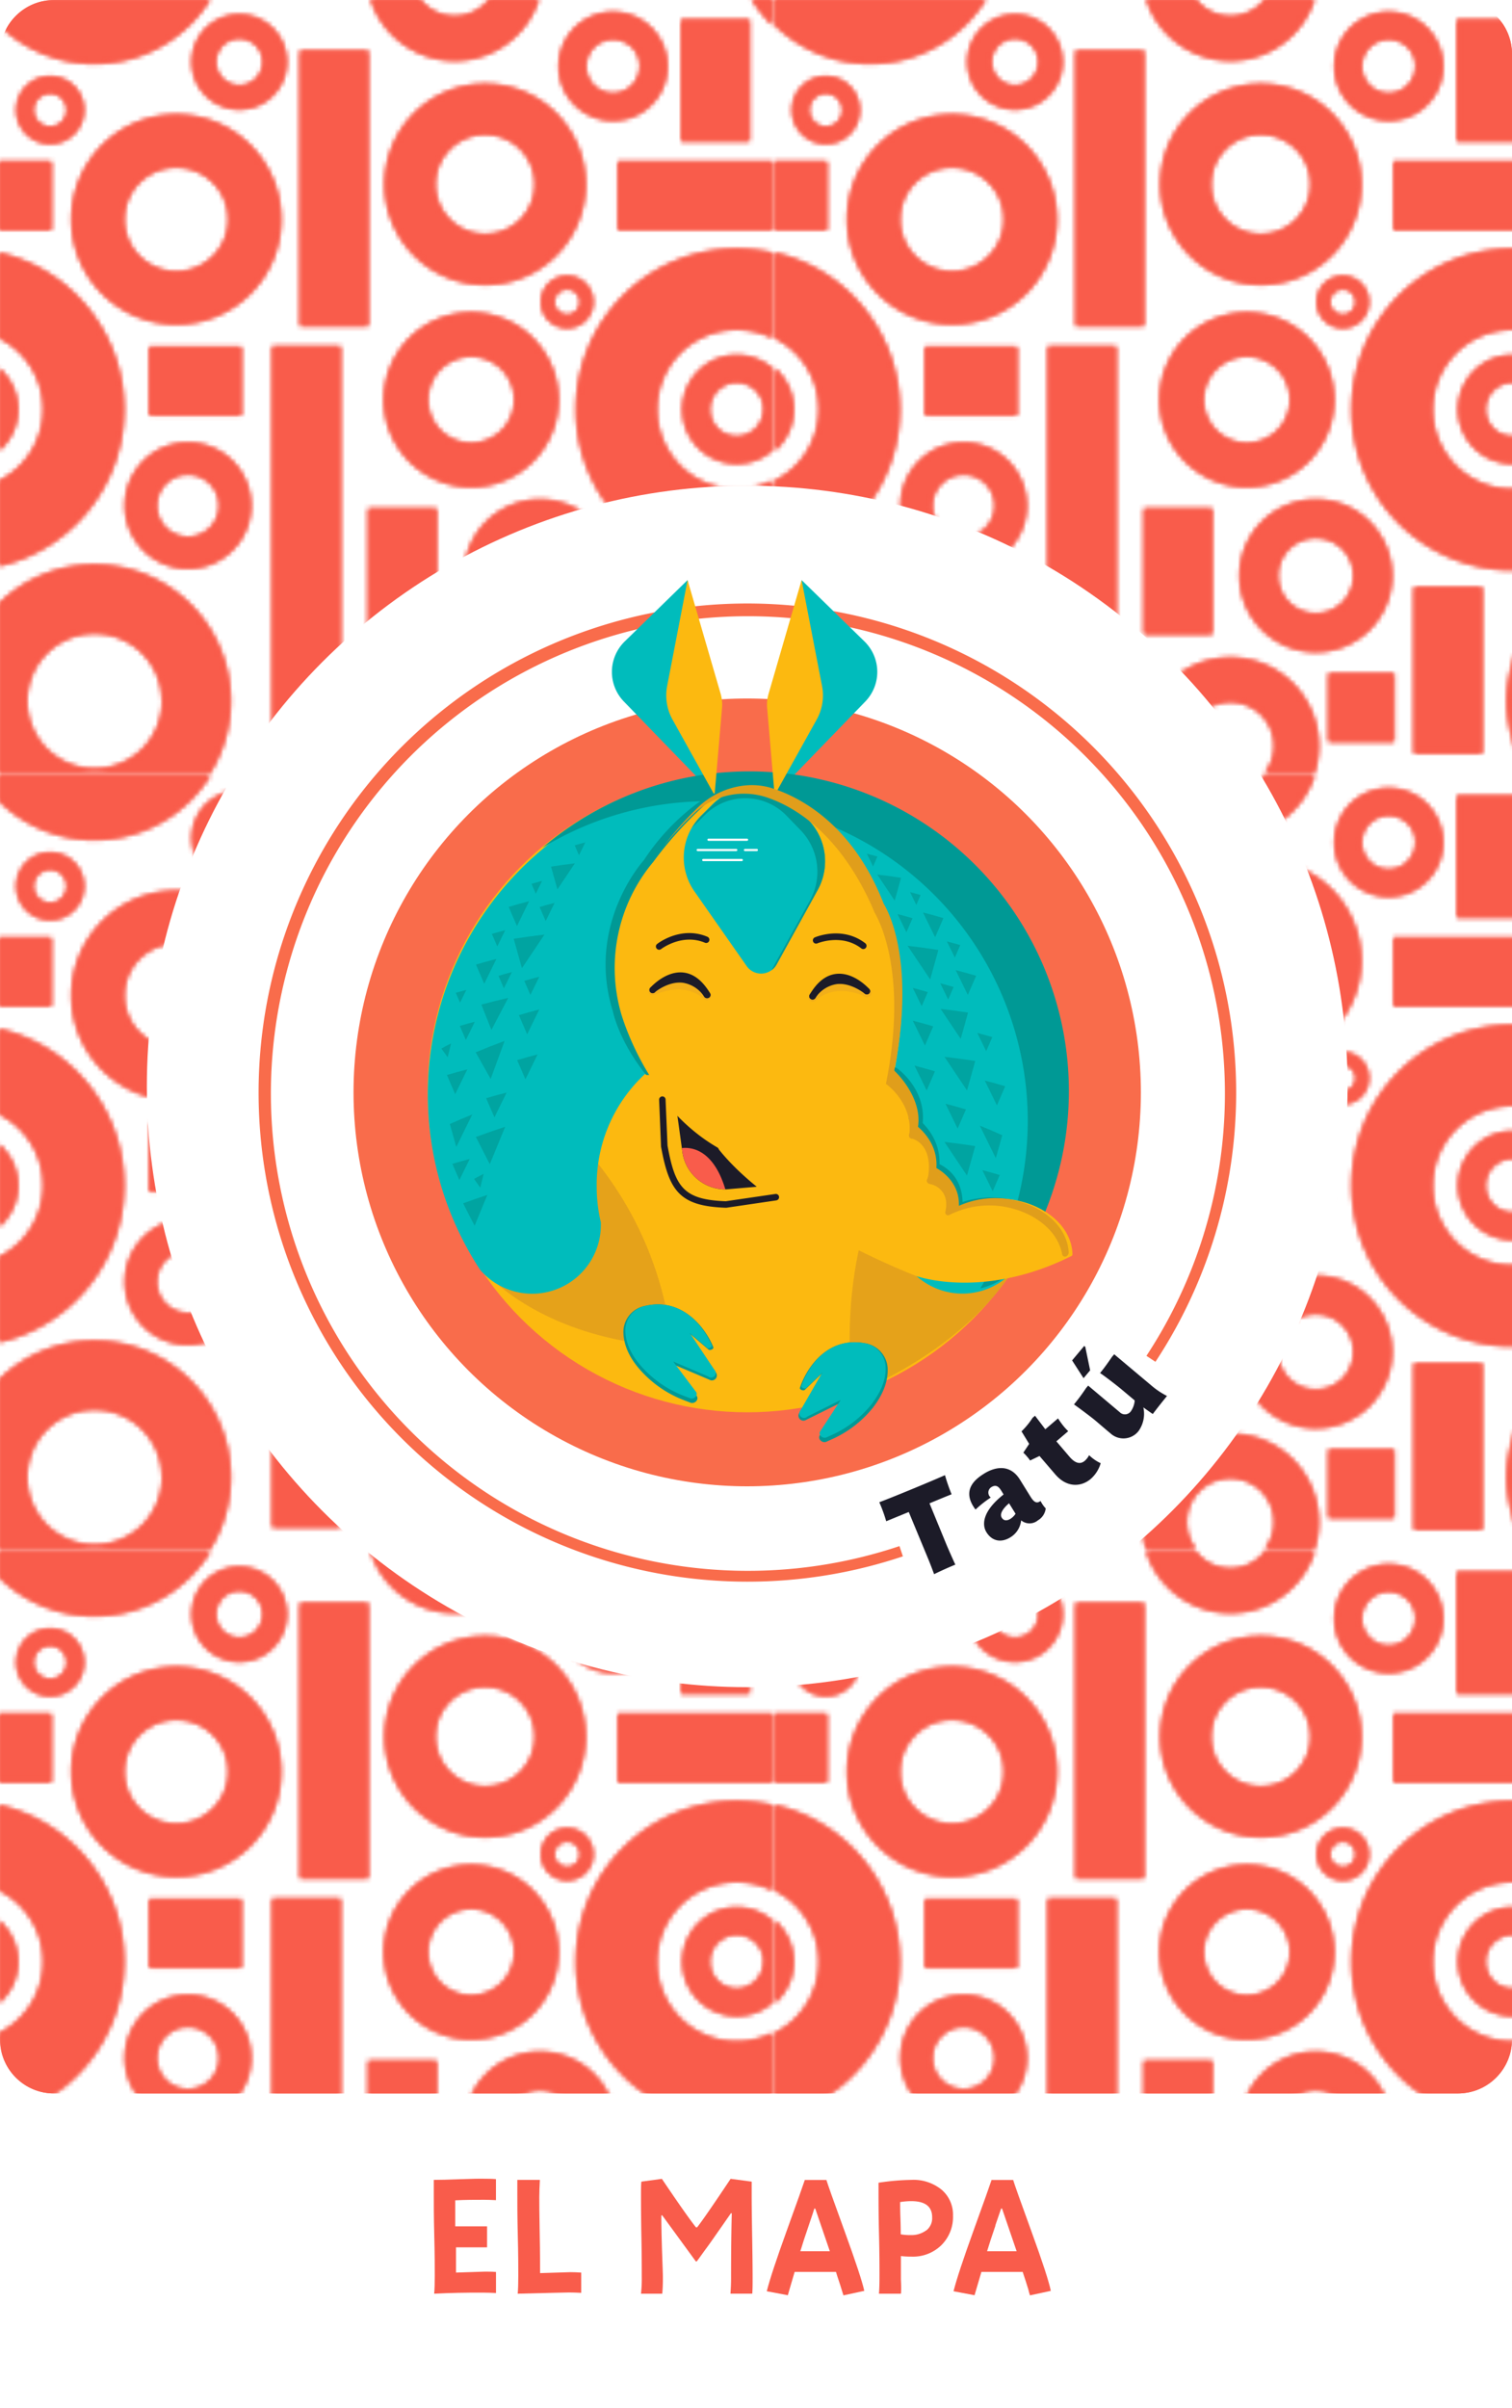 <svg xmlns="http://www.w3.org/2000/svg" xmlns:xlink="http://www.w3.org/1999/xlink" viewBox="0 0 335.26 533.58"><defs><style>.cls-1{fill:url(#Motivo_nuevo_2);}.cls-2{fill:none;}.cls-3{clip-path:url(#clip-path);}.cls-4{fill:#f95c4b;}.cls-5{fill:#fff;}.cls-6{fill:url(#Motivo_nuevo_2-3);}.cls-7{clip-path:url(#clip-path-2);}.cls-8{fill:#f96c4b;}.cls-9{fill:#1c1b28;}.cls-10{fill:#fcb910;}.cls-11{fill:#e5a21a;}.cls-12{fill:#00bcbc;}.cls-13{fill:#009995;}.cls-14{fill:#e09e1b;}.cls-15{fill:#f2af19;}.cls-16{opacity:0.71;}</style><pattern id="Motivo_nuevo_2" data-name="Motivo nuevo 2" width="171.44" height="171.44" patternUnits="userSpaceOnUse" viewBox="0 0 171.44 171.44"><rect class="cls-2" width="171.44" height="171.44"/><g class="cls-3"><rect class="cls-4" x="60.37" y="76.75" width="15.15" height="89.7"/><rect class="cls-4" x="81.64" y="112.68" width="15.15" height="27.86"/><rect class="cls-4" x="66.51" y="11.24" width="15.15" height="60.98"/><rect class="cls-4" x="141.52" y="130.12" width="15.15" height="36.82"/><polygon class="cls-4" points="-34.45 50.94 -34.45 35.78 11.39 35.78 11.39 50.94 -34.45 50.94"/><polygon class="cls-4" points="136.99 50.94 136.99 35.78 182.83 35.78 182.83 50.94 136.99 50.94"/><polygon class="cls-4" points="122.57 164.37 122.57 149.22 137.12 149.22 137.12 164.37 122.57 164.37"/><polygon class="cls-4" points="33.11 92.03 33.11 76.87 53.53 76.87 53.53 92.03 33.11 92.03"/><path class="cls-4" d="M51.11,155.35a30.19,30.19,0,1,1-30.18-30.19A30.18,30.18,0,0,1,51.11,155.35Zm-15.15,0a15,15,0,1,0-15,15A15,15,0,0,0,36,155.35Z"/><path class="cls-4" d="M62.29,48.62a23.2,23.2,0,1,1-23.2-23.2A23.2,23.2,0,0,1,62.29,48.62Zm-11.64,0A11.56,11.56,0,1,0,39.09,60.18,11.56,11.56,0,0,0,50.65,48.62Z"/><path class="cls-4" d="M123.77,88.59a19.3,19.3,0,1,1-19.3-19.3A19.3,19.3,0,0,1,123.77,88.59Zm-9.69,0a9.61,9.61,0,1,0-9.61,9.6A9.61,9.61,0,0,0,114.08,88.59Z"/><path class="cls-4" d="M120.38,165.29a19.56,19.56,0,1,1-19.56-19.55A19.55,19.55,0,0,1,120.38,165.29Zm-9.82,0a9.74,9.74,0,1,0-9.74,9.74A9.74,9.74,0,0,0,110.56,165.29Z"/><path class="cls-4" d="M51.11-16.09A30.19,30.19,0,0,1,20.93,14.1,30.19,30.19,0,0,1-9.26-16.09,30.19,30.19,0,0,1,20.93-46.27,30.18,30.18,0,0,1,51.11-16.09ZM36-16.09a15,15,0,0,0-15-15,15,15,0,0,0-15,15,15,15,0,0,0,15,15A15,15,0,0,0,36-16.09Z"/><path class="cls-4" d="M222.55,155.35a30.19,30.19,0,1,1-30.19-30.19A30.18,30.18,0,0,1,222.55,155.35Zm-15.15,0a15,15,0,1,0-15,15A15,15,0,0,0,207.4,155.35Z"/><path class="cls-4" d="M222.55-16.09A30.19,30.19,0,0,1,192.36,14.1a30.19,30.19,0,0,1-30.18-30.19,30.18,30.18,0,0,1,30.18-30.18A30.18,30.18,0,0,1,222.55-16.09Zm-15.15,0a15,15,0,0,0-15-15,15,15,0,0,0-15,15,15,15,0,0,0,15,15A15,15,0,0,0,207.4-16.09Z"/><path class="cls-4" d="M120.38-6.14a19.56,19.56,0,0,1-19.56,19.55A19.56,19.56,0,0,1,81.27-6.14,19.56,19.56,0,0,1,100.82-25.7,19.56,19.56,0,0,1,120.38-6.14Zm-9.82,0a9.74,9.74,0,0,0-9.74-9.74,9.74,9.74,0,0,0-9.73,9.74,9.73,9.73,0,0,0,9.73,9.73A9.74,9.74,0,0,0,110.56-6.14Z"/><rect class="cls-4" x="151.05" y="4.34" width="15.15" height="26.95"/><path class="cls-4" d="M131.5,66.9a5.75,5.75,0,1,1-5.74-5.74A5.74,5.74,0,0,1,131.5,66.9Zm-2.88,0a2.86,2.86,0,1,0-2.86,2.86A2.86,2.86,0,0,0,128.62,66.9Z"/><path class="cls-4" d="M18.58,24.37a7.46,7.46,0,1,1-7.46-7.45A7.46,7.46,0,0,1,18.58,24.37Zm-3.75,0a3.71,3.71,0,1,0-3.71,3.72A3.71,3.71,0,0,0,14.83,24.37Z"/><path class="cls-4" d="M175.37,90.72a12,12,0,1,1-12-12A12,12,0,0,1,175.37,90.72Zm-6,0a6,6,0,1,0-6,6A6,6,0,0,0,169.33,90.72Z"/><path class="cls-4" d="M63.55,13.71A10.49,10.49,0,1,1,53.07,3.23,10.49,10.49,0,0,1,63.55,13.71Zm-5.26,0a5.22,5.22,0,1,0-5.22,5.23A5.22,5.22,0,0,0,58.29,13.71Z"/><path class="cls-4" d="M147.93,14.69a12,12,0,1,1-12-12A12,12,0,0,1,147.93,14.69Zm-6,0a6,6,0,1,0-6,6A6,6,0,0,0,141.9,14.69Z"/><path class="cls-4" d="M129.79,40.85a22.22,22.22,0,1,1-22.22-22.22A22.21,22.21,0,0,1,129.79,40.85Zm-11.15,0a11.07,11.07,0,1,0-11.07,11.06A11.07,11.07,0,0,0,118.64,40.85Z"/><path class="cls-4" d="M198.9,90.72a35.57,35.57,0,1,1-35.56-35.56A35.57,35.57,0,0,1,198.9,90.72Zm-17.85,0a17.71,17.71,0,1,0-17.71,17.71A17.71,17.71,0,0,0,181.05,90.72Z"/><path class="cls-4" d="M3.94,90.72a12,12,0,0,1-12,12,12,12,0,0,1-12-12,12,12,0,0,1,12-12A12,12,0,0,1,3.94,90.72Zm-6,0a6,6,0,0,0-6-6,6,6,0,0,0-6,6,6,6,0,0,0,6,6A6,6,0,0,0-2.11,90.72Z"/><path class="cls-4" d="M27.46,90.72A35.57,35.57,0,0,1-8.1,126.29,35.57,35.57,0,0,1-43.66,90.72,35.56,35.56,0,0,1-8.1,55.16,35.56,35.56,0,0,1,27.46,90.72Zm-17.85,0A17.71,17.71,0,0,0-8.1,73,17.71,17.71,0,0,0-25.81,90.72,17.71,17.71,0,0,0-8.1,108.43,17.71,17.71,0,0,0,9.61,90.72Z"/><path class="cls-4" d="M55.61,112A13.93,13.93,0,1,1,41.68,98.11,13.93,13.93,0,0,1,55.61,112Zm-7,0A6.94,6.94,0,1,0,41.68,119,6.94,6.94,0,0,0,48.61,112Z"/><path class="cls-4" d="M136.62,127.58a16.86,16.86,0,1,1-16.86-16.86A16.86,16.86,0,0,1,136.62,127.58Zm-8.46,0a8.4,8.4,0,1,0-8.4,8.39A8.4,8.4,0,0,0,128.16,127.58Z"/></g></pattern><clipPath id="clip-path"><rect class="cls-2" width="171.44" height="171.44"/></clipPath><pattern id="Motivo_nuevo_2-3" data-name="Motivo nuevo 2" width="171.44" height="171.44" patternUnits="userSpaceOnUse" viewBox="0 0 171.44 171.44"><rect class="cls-2" width="171.44" height="171.44"/><g class="cls-3"><rect class="cls-4" x="60.37" y="76.75" width="15.15" height="89.7"/><rect class="cls-4" x="81.64" y="112.68" width="15.15" height="27.86"/><rect class="cls-4" x="66.51" y="11.24" width="15.15" height="60.98"/><rect class="cls-4" x="141.52" y="130.12" width="15.15" height="36.82"/><polygon class="cls-4" points="-34.45 50.94 -34.45 35.78 11.39 35.78 11.39 50.94 -34.45 50.94"/><polygon class="cls-4" points="136.99 50.94 136.99 35.78 182.83 35.78 182.83 50.94 136.99 50.94"/><polygon class="cls-4" points="122.57 164.37 122.57 149.22 137.12 149.22 137.12 164.37 122.57 164.37"/><polygon class="cls-4" points="33.11 92.03 33.11 76.87 53.53 76.87 53.53 92.03 33.11 92.03"/><path class="cls-4" d="M51.11,155.35a30.19,30.19,0,1,1-30.18-30.19A30.18,30.18,0,0,1,51.11,155.35Zm-15.15,0a15,15,0,1,0-15,15A15,15,0,0,0,36,155.35Z"/><path class="cls-4" d="M62.29,48.62a23.2,23.2,0,1,1-23.2-23.2A23.2,23.2,0,0,1,62.29,48.62Zm-11.64,0A11.56,11.56,0,1,0,39.09,60.18,11.56,11.56,0,0,0,50.65,48.62Z"/><path class="cls-4" d="M123.77,88.59a19.3,19.3,0,1,1-19.3-19.3A19.3,19.3,0,0,1,123.77,88.59Zm-9.69,0a9.61,9.61,0,1,0-9.61,9.6A9.61,9.61,0,0,0,114.08,88.59Z"/><path class="cls-4" d="M120.38,165.29a19.56,19.56,0,1,1-19.56-19.55A19.55,19.55,0,0,1,120.38,165.29Zm-9.82,0a9.74,9.74,0,1,0-9.74,9.74A9.74,9.74,0,0,0,110.56,165.29Z"/><path class="cls-4" d="M51.11-16.09A30.19,30.19,0,0,1,20.93,14.1,30.19,30.19,0,0,1-9.26-16.09,30.19,30.19,0,0,1,20.93-46.27,30.18,30.18,0,0,1,51.11-16.09ZM36-16.09a15,15,0,0,0-15-15,15,15,0,0,0-15,15,15,15,0,0,0,15,15A15,15,0,0,0,36-16.09Z"/><path class="cls-4" d="M222.55,155.35a30.19,30.19,0,1,1-30.19-30.19A30.18,30.18,0,0,1,222.55,155.35Zm-15.15,0a15,15,0,1,0-15,15A15,15,0,0,0,207.4,155.35Z"/><path class="cls-4" d="M222.55-16.09A30.19,30.19,0,0,1,192.36,14.1a30.19,30.19,0,0,1-30.18-30.19,30.18,30.18,0,0,1,30.18-30.18A30.18,30.18,0,0,1,222.55-16.09Zm-15.15,0a15,15,0,0,0-15-15,15,15,0,0,0-15,15,15,15,0,0,0,15,15A15,15,0,0,0,207.4-16.09Z"/><path class="cls-4" d="M120.38-6.14a19.56,19.56,0,0,1-19.56,19.55A19.56,19.56,0,0,1,81.27-6.14,19.56,19.56,0,0,1,100.82-25.7,19.56,19.56,0,0,1,120.38-6.14Zm-9.82,0a9.74,9.74,0,0,0-9.74-9.74,9.74,9.74,0,0,0-9.73,9.74,9.73,9.73,0,0,0,9.73,9.73A9.74,9.74,0,0,0,110.56-6.14Z"/><rect class="cls-4" x="151.05" y="4.34" width="15.15" height="26.95"/><path class="cls-4" d="M131.5,66.9a5.75,5.75,0,1,1-5.74-5.74A5.74,5.74,0,0,1,131.5,66.9Zm-2.88,0a2.86,2.86,0,1,0-2.86,2.86A2.86,2.86,0,0,0,128.62,66.9Z"/><path class="cls-4" d="M18.58,24.37a7.46,7.46,0,1,1-7.46-7.45A7.46,7.46,0,0,1,18.58,24.37Zm-3.75,0a3.71,3.71,0,1,0-3.71,3.72A3.71,3.71,0,0,0,14.83,24.37Z"/><path class="cls-4" d="M175.37,90.72a12,12,0,1,1-12-12A12,12,0,0,1,175.37,90.72Zm-6,0a6,6,0,1,0-6,6A6,6,0,0,0,169.33,90.72Z"/><path class="cls-4" d="M63.55,13.71A10.49,10.49,0,1,1,53.07,3.23,10.49,10.49,0,0,1,63.55,13.71Zm-5.26,0a5.22,5.22,0,1,0-5.22,5.23A5.22,5.22,0,0,0,58.29,13.71Z"/><path class="cls-4" d="M147.93,14.69a12,12,0,1,1-12-12A12,12,0,0,1,147.93,14.69Zm-6,0a6,6,0,1,0-6,6A6,6,0,0,0,141.9,14.69Z"/><path class="cls-4" d="M129.79,40.85a22.22,22.22,0,1,1-22.22-22.22A22.21,22.21,0,0,1,129.79,40.85Zm-11.15,0a11.07,11.07,0,1,0-11.07,11.06A11.07,11.07,0,0,0,118.64,40.85Z"/><path class="cls-4" d="M198.9,90.72a35.57,35.57,0,1,1-35.56-35.56A35.57,35.57,0,0,1,198.9,90.72Zm-17.85,0a17.71,17.71,0,1,0-17.71,17.71A17.71,17.71,0,0,0,181.05,90.72Z"/><path class="cls-4" d="M3.94,90.72a12,12,0,0,1-12,12,12,12,0,0,1-12-12,12,12,0,0,1,12-12A12,12,0,0,1,3.94,90.72Zm-6,0a6,6,0,0,0-6-6,6,6,0,0,0-6,6,6,6,0,0,0,6,6A6,6,0,0,0-2.11,90.72Z"/><path class="cls-4" d="M27.46,90.72A35.57,35.57,0,0,1-8.1,126.29,35.57,35.57,0,0,1-43.66,90.72,35.56,35.56,0,0,1-8.1,55.16,35.56,35.56,0,0,1,27.46,90.72Zm-17.85,0A17.71,17.71,0,0,0-8.1,73,17.71,17.71,0,0,0-25.81,90.72,17.71,17.71,0,0,0-8.1,108.43,17.71,17.71,0,0,0,9.61,90.72Z"/><path class="cls-4" d="M55.61,112A13.93,13.93,0,1,1,41.68,98.11,13.93,13.93,0,0,1,55.61,112Zm-7,0A6.94,6.94,0,1,0,41.68,119,6.94,6.94,0,0,0,48.61,112Z"/><path class="cls-4" d="M136.62,127.58a16.86,16.86,0,1,1-16.86-16.86A16.86,16.86,0,0,1,136.62,127.58Zm-8.46,0a8.4,8.4,0,1,0-8.4,8.39A8.4,8.4,0,0,0,128.16,127.58Z"/></g></pattern><clipPath id="clip-path-2"><path class="cls-1" d="M335.26,12V451.9a12,12,0,0,1-12,12H12a12,12,0,0,1-12-12V12A12,12,0,0,1,12,0H323.26A12,12,0,0,1,335.26,12Z"/></clipPath></defs><g id="Capa_2" data-name="Capa 2"><g id="Capa_2-2" data-name="Capa 2"><rect class="cls-5" x="-99.16" y="99.16" width="533.58" height="335.26" rx="12" transform="translate(434.42 99.16) rotate(90)"/><path class="cls-6" d="M335.26,12V451.9a12,12,0,0,1-12,12H12a12,12,0,0,1-12-12V12A12,12,0,0,1,12,0H323.26A12,12,0,0,1,335.26,12Z"/><g class="cls-7"><path class="cls-6" d="M335.26,12V500.14a12,12,0,0,1-12,12H12a12,12,0,0,1-12-12V12A12,12,0,0,1,12,0H323.26A12,12,0,0,1,335.26,12Z"/></g><circle class="cls-5" cx="165.68" cy="240.75" r="133.12"/><circle class="cls-8" cx="165.68" cy="242.07" r="87.29"/><path class="cls-9" d="M201.5,335.05l-5,2.05a33.33,33.33,0,0,0-1.53-4.21c3.4-1.28,11.73-4.74,14.56-6a40.59,40.59,0,0,0,1.47,4.24c-1.15.44-3,1.22-4.9,2l3.73,9.07c.44,1.07,1.66,3.81,2,4.51-1.92.79-3.9,1.72-4.71,2.12-.23-.65-.89-2.38-1.28-3.32Z"/><path class="cls-9" d="M222.53,331.17l-.33-.54c-.6-1-1.19-1.83-2.4-1.08a1.42,1.42,0,0,0-.12,2.3,23.86,23.86,0,0,0-3.37,2.66,7.8,7.8,0,0,1-.5-.72c-2.43-3.92.67-6.17,2.46-7.28,2.16-1.33,5.61-2.31,7.91,1.41l2.3,3.71c.73,1.19,1.32,1.56,2.06,1.1l.19-.11a7,7,0,0,0,1.14,1.64,3.53,3.53,0,0,1-1.73,2.64,2.9,2.9,0,0,1-3.72,0,5,5,0,0,1-2.35,3.74c-2,1.26-4.07.95-5.35-1.12C217.84,338.12,217.52,335.11,222.53,331.17Zm1.21,1.95c-.91.76-2.25,2.17-1.62,3.19.47.77,1.23.69,1.93.25a3.66,3.66,0,0,0,1.13-1.12Z"/><path class="cls-9" d="M230.49,322.64l-2.09,1a6,6,0,0,0-.61-.8,9.63,9.63,0,0,0-.88-.94l1.29-1.94-1.7-2.78a16.54,16.54,0,0,0,2.46-3l.54-.46,2.28,3,2.82-2.41a18.26,18.26,0,0,0,1.26,1.76,12.12,12.12,0,0,0,1,1.07l-2.63,2.25,2.91,3.41c1.28,1.49,2.4,1.75,3.4.9a4.29,4.29,0,0,0,.95-1.24,9.23,9.23,0,0,0,2.57,1.78,7.4,7.4,0,0,1-2.18,3.46c-2.14,1.83-5.3,2-7.85-.94Z"/><path class="cls-9" d="M237.72,301.46l2.69-3.21.23.2,1.08,5.21-1.46,1.74Zm4.91,13.12c-1.24-1-3.77-2.87-4.49-3.37a44.13,44.13,0,0,0,2.67-3.61l.47-.56,7,5.89a1.62,1.62,0,0,0,2.43-.14,4.75,4.75,0,0,0,.89-2.46l-3.1-2.6c-1.22-1-3.83-3-4.58-3.47.65-.78,1.31-1.65,2.65-3.59l.48-.57,8.14,6.83a17.62,17.62,0,0,0,3.57,2.41c-1,1.24-2,2.47-3.15,4-.62-.42-1.14-.78-2.09-1.47a6.58,6.58,0,0,1-1.08,5.26,4.25,4.25,0,0,1-6.22.49C244.66,316.32,243.51,315.31,242.63,314.58Z"/><path class="cls-8" d="M165.68,350.49a108.38,108.38,0,1,1,90.52-48.72l-2-1.32a105.77,105.77,0,1,0-54.76,42.16l.76,2.27A108.36,108.36,0,0,1,165.68,350.49Z"/><circle class="cls-10" cx="165.68" cy="242.07" r="70.89"/><path class="cls-11" d="M147.28,298.28c-27.07-2-39.08-15.72-39.08-15.72l12.4-36.84a77.83,77.83,0,0,1,27.12,44.33"/><path class="cls-11" d="M188.42,299.35c-.68-29.6,10.86-44,10.86-44l27.09,23S219.76,293.79,195.5,306"/><path class="cls-9" d="M170.2,262.77l-9.07.78a9.61,9.61,0,0,1-9.8-8.14L150,245.79l13.24-.85,6.77,11.61Z"/><path class="cls-12" d="M158.44,176.2l-20.1-20.74a9.44,9.44,0,0,1,.19-13.33l13.93-13.59"/><path class="cls-12" d="M177.74,128.54l13.93,13.59a9.44,9.44,0,0,1,.19,13.33l-20.1,20.74"/><path class="cls-12" d="M236.49,242.51a70.49,70.49,0,0,1-8.86,34.34q-1.35,2.43-2.88,4.72a15.23,15.23,0,0,1-26.59-10.13c0-.25,0-.49,0-.73a34.23,34.23,0,0,0,.88-7.64,33.37,33.37,0,1,0-66.73,0,32.91,32.91,0,0,0,.21,3.73,32.35,32.35,0,0,0,.71,4.07c0,.19,0,.38,0,.57a15.23,15.23,0,0,1-26.73,10c-.94-1.41-1.82-2.87-2.65-4.36a70.81,70.81,0,1,1,132.62-34.55Z"/><path class="cls-13" d="M237,241.74a70.5,70.5,0,0,1-8.87,34.34c-.9,1.62-1.85,3.19-2.88,4.72a15.11,15.11,0,0,1-7.88,4.69c.57-.92,1.12-1.85,1.65-2.8a70.83,70.83,0,0,0-98.77-94.83A70.81,70.81,0,0,1,237,241.74Z"/><path class="cls-10" d="M158.44,176.2l1.66-19.36a8.61,8.61,0,0,0-.3-3.07l-7.34-25.23L147.93,152a11.06,11.06,0,0,0,1.2,7.48Z"/><path class="cls-10" d="M230.34,268.16a19.8,19.8,0,0,0-19.44.31,6.55,6.55,0,0,0-2.58-7.37l-4.25-8.49-.36-.9-1.45-5.3-4.27-7.6-.54.13c5.23-25.87-1.8-37.8-2.1-38.29l0,0c-7.09-16.64-17.14-23.12-24-25.34a16.4,16.4,0,0,0-15.8,3.32,85.06,85.06,0,0,0-11.28,12.56,36.56,36.56,0,0,0-7.17,33.4s5.46,20.15,22,29.7c.19.11.25.36.38.53,13.16,16.32,43.65,27.93,43.65,27.93s14.77,5.35,33.91-4.27a.31.31,0,0,0,.18-.28C237.23,277.09,237,271.86,230.34,268.16Z"/><path class="cls-13" d="M229.15,267.74a19.78,19.78,0,0,0-19.44.32,6.56,6.56,0,0,0-2.58-7.38l-4.25-8.49-.36-.9-1.45-5.3-4.27-7.6-.55.13c5.24-25.87-1.79-37.79-2.09-38.29l0,0c-7.09-16.64-17.14-23.12-24-25.34-5.47-1.77-11.18-.09-15.81,3.33a49.58,49.58,0,0,0-11.59,12.4s-12.94,14.15-6.85,33.55c0,0,1.26,6.42,7.33,14,.12.14,1.53-.07,1.66.07A62.3,62.3,0,0,0,158.15,251c.18.12,2.54,1.16,2.68,1.33,13.15,16.32,41.56,28.76,41.56,28.76s14.3,6.53,33.44-3.08a.33.33,0,0,0,.18-.29C236,276.67,235.83,271.44,229.15,267.74Z"/><path class="cls-10" d="M230.93,268a19.8,19.8,0,0,0-19.44.32,6.56,6.56,0,0,0-2.58-7.37l-4.25-8.5-.37-.9-1.45-5.29-4.27-7.61-.54.14c5.23-25.88-1.79-37.8-2.1-38.3l0,0c-7.08-16.64-17.13-23.12-24-25.34a16.4,16.4,0,0,0-15.8,3.33A85,85,0,0,0,144.85,191a36.54,36.54,0,0,0-7.18,33.4s5.47,20.16,22,29.7c.19.11.24.37.38.54C173.2,271,203.7,282.58,203.7,282.58s14.77,5.35,33.9-4.27a.35.35,0,0,0,.19-.28C237.82,277,237.61,271.73,230.93,268Z"/><path class="cls-10" d="M171.76,176.2l-1.66-19.36a8.4,8.4,0,0,1,.31-3.07l7.33-25.23L182.27,152a11,11,0,0,1-1.2,7.48Z"/><path class="cls-12" d="M158,178.22l-2.5,2.48A13.12,13.12,0,0,0,154,197.56l11.56,16.52a3.91,3.91,0,0,0,6.62-.35l9.11-16.5a13.18,13.18,0,0,0-2.07-15.54l-3.16-3.27A12.68,12.68,0,0,0,158,178.22Z"/><path class="cls-4" d="M151.33,255.41a9.58,9.58,0,0,0,9.5,8.13c-2.66-8.84-7.52-9.37-9.64-9.13Z"/><path class="cls-9" d="M160.92,267.63h0c-10.24-.36-12.56-3.7-14.35-13.57,0,0,0-.07,0-.1l-.42-10.25a.72.72,0,0,1,.68-.75.71.71,0,0,1,.75.69l.43,10.2c1.67,9.25,3.59,12,12.91,12.34l11-1.61a.72.72,0,0,1,.82.6.73.73,0,0,1-.61.82l-11,1.62Z"/><path class="cls-13" d="M179.24,181.69l-3.16-3.27a12.68,12.68,0,0,0-18-.2l-2.5,2.48a13.48,13.48,0,0,0-2.15,2.77c.15-.15.29-.32.44-.47l2.5-2.48a12.7,12.7,0,0,1,18,.2l3.17,3.27a13.21,13.21,0,0,1,2.06,15.55L171.06,215a3.83,3.83,0,0,0,1.14-1.28l9.11-16.5A13.18,13.18,0,0,0,179.24,181.69Z"/><path class="cls-9" d="M146.15,210.46a.72.72,0,0,1-.56-.28.7.7,0,0,1,.12-1c.21-.17,5.28-4.07,11.14-1.6a.72.72,0,0,1,.39.94.71.71,0,0,1-.94.38c-5.07-2.13-9.66,1.37-9.71,1.41A.71.71,0,0,1,146.15,210.46Z"/><path class="cls-9" d="M191.42,210.31a.73.73,0,0,1-.44-.15c-4.35-3.36-9.68-1.14-9.74-1.12a.71.71,0,0,1-.94-.37.72.72,0,0,1,.37-.95c.25-.1,6.15-2.59,11.19,1.3a.72.72,0,0,1-.44,1.29Z"/><path class="cls-5" d="M165.64,186.32H157.1a.24.24,0,0,1-.24-.24.24.24,0,0,1,.24-.24h8.54a.24.24,0,0,1,.24.24A.23.23,0,0,1,165.64,186.32Z"/><path class="cls-5" d="M163.25,188.6h-8.54a.24.24,0,0,1,0-.48h8.54a.24.24,0,1,1,0,.48Z"/><path class="cls-5" d="M164.48,190.82h-8.55a.24.24,0,0,1,0-.48h8.55a.24.24,0,1,1,0,.48Z"/><path class="cls-5" d="M167.81,188.6h-2.62a.24.24,0,0,1,0-.48h2.62a.24.24,0,1,1,0,.48Z"/><path class="cls-13" d="M203.35,252.08l-.2,0a.71.71,0,0,1-.48-.89c2.53-8.36-4.39-13.15-4.69-13.35a.72.72,0,0,1-.2-1,.71.71,0,0,1,1-.19c.08,0,8.11,5.56,5.26,14.95A.72.72,0,0,1,203.35,252.08Z"/><path class="cls-13" d="M207,262.08l-.21,0a.73.73,0,0,1-.48-.9,11,11,0,0,0-4.44-12.72.72.72,0,0,1-.24-1,.74.74,0,0,1,1-.24c.08.05,7.93,5,5.07,14.37A.72.72,0,0,1,207,262.08Z"/><path class="cls-13" d="M212.63,268.2h0a.73.73,0,0,1-.67-.77c.47-6.92-5-8.48-5.07-8.49a.71.71,0,0,1-.51-.88.72.72,0,0,1,.88-.51c.06,0,6.68,1.89,6.14,10A.73.73,0,0,1,212.63,268.2Z"/><path class="cls-14" d="M206.24,262.36a.67.67,0,0,1-.31-.07.72.72,0,0,1-.34-1c.11-.22,2.52-5.52-2.91-10.43a.72.72,0,1,1,1-1.06c6.24,5.64,3.27,12,3.24,12.12A.73.73,0,0,1,206.24,262.36Z"/><path class="cls-14" d="M211.86,268.55h-.08a.72.72,0,0,1-.63-.8c.6-5.47-4.47-7.79-4.52-7.81a.72.72,0,1,1,.58-1.32c.06,0,6.08,2.79,5.36,9.29A.71.71,0,0,1,211.86,268.55Z"/><path class="cls-15" d="M156.75,221.61a1,1,0,0,1-.74-.35c-2-2.42-4.36-3.32-7.08-2.69a10.08,10.08,0,0,0-3.62,1.71.94.94,0,0,1-1.34-.13,1,1,0,0,1,.13-1.35,11.94,11.94,0,0,1,4.4-2.1c2.39-.56,5.9-.43,9,3.35a.94.94,0,0,1-.13,1.34A1,1,0,0,1,156.75,221.61Z"/><path class="cls-15" d="M156.75,221.61a.94.94,0,0,1-.63-.24c-4.55-4-10.49-1.08-10.75-1a1,1,0,0,1-.86-1.71c.3-.15,7.34-3.63,12.87,1.23a1,1,0,0,1,.09,1.36A1,1,0,0,1,156.75,221.61Z"/><path class="cls-9" d="M156.75,221.18a.71.71,0,0,1-.62-.36c-1.4-2.4-3-3.71-4.85-3.88-3.17-.31-6,2.85-6,2.88a.72.72,0,1,1-1.08-.95c.13-.15,3.35-3.74,7.25-3.37,2.3.23,4.3,1.77,6,4.6a.72.72,0,0,1-.26,1A.68.68,0,0,1,156.75,221.18Z"/><path class="cls-9" d="M156.75,221.18a.72.72,0,0,1-.58-.29,6.92,6.92,0,0,0-4.79-3.12c-3.26-.37-6.17,2.1-6.2,2.12a.73.73,0,0,1-1-.07.71.71,0,0,1,.08-1c.13-.12,3.4-2.91,7.29-2.47a8.33,8.33,0,0,1,5.8,3.69.73.73,0,0,1-.16,1A.71.71,0,0,1,156.75,221.18Z"/><path class="cls-15" d="M180.17,221.92a1,1,0,0,1-.61-.21,1,1,0,0,1-.13-1.35c3.08-3.78,6.59-3.9,9-3.35a11.94,11.94,0,0,1,4.4,2.1,1,1,0,0,1-1.22,1.49h0c-.24-.2-6-4.76-10.69,1A1,1,0,0,1,180.17,221.92Z"/><path class="cls-15" d="M180.17,221.92a1,1,0,0,1-.63-1.68c5.53-4.86,12.57-1.38,12.87-1.23a1,1,0,1,1-.87,1.71h0c-.25-.12-6.19-3-10.74,1A1,1,0,0,1,180.17,221.92Z"/><path class="cls-9" d="M180.17,221.49a.65.65,0,0,1-.36-.1.71.71,0,0,1-.26-1c1.64-2.82,3.65-4.37,5.95-4.59,3.9-.38,7.11,3.21,7.25,3.37a.71.71,0,0,1-.07,1,.72.72,0,0,1-1-.06s-2.88-3.2-6-2.89c-1.81.18-3.44,1.48-4.84,3.88A.71.71,0,0,1,180.17,221.49Z"/><path class="cls-9" d="M180.17,221.49a.69.69,0,0,1-.43-.14.71.71,0,0,1-.15-1,8.31,8.31,0,0,1,5.8-3.7c3.89-.43,7.15,2.35,7.29,2.47a.71.71,0,0,1,.07,1,.72.72,0,0,1-1,.08s-3-2.5-6.2-2.13a6.92,6.92,0,0,0-4.79,3.12A.72.72,0,0,1,180.17,221.49Z"/><g class="cls-16"><polygon class="cls-13" points="211.92 237.91 209.43 234.19 212.83 234.61 216.24 235.11 215.46 237.91 214.42 241.63 211.92 237.91"/></g><g class="cls-16"><polygon class="cls-13" points="211.91 256.77 209.42 253.05 212.82 253.47 216.23 253.97 215.45 256.77 214.41 260.49 211.91 256.77"/></g><g class="cls-16"><polygon class="cls-13" points="210.79 226.89 208.57 223.57 211.6 223.95 214.64 224.39 213.95 226.89 213.02 230.2 210.79 226.89"/></g><g class="cls-16"><polygon class="cls-13" points="196.45 196.68 194.52 193.8 197.15 194.13 199.79 194.52 199.19 196.68 198.38 199.56 196.45 196.68"/></g><g class="cls-16"><polygon class="cls-13" points="203.75 213.31 201.25 209.59 204.66 210.01 208.06 210.51 207.29 213.31 206.25 217.03 203.75 213.31"/></g><g class="cls-16"><polygon class="cls-13" points="204.13 238.89 202.78 236.14 205.04 236.75 207.3 237.4 206.52 239.22 205.47 241.64 204.13 238.89"/></g><g class="cls-16"><polygon class="cls-13" points="219.03 253.05 217.27 249.45 219.75 250.47 222.23 251.56 221.62 253.75 220.8 256.64 219.03 253.05"/></g><g class="cls-16"><polygon class="cls-13" points="211 247.34 209.65 244.59 211.91 245.19 214.18 245.84 213.39 247.66 212.34 250.08 211 247.34"/></g><g class="cls-16"><polygon class="cls-13" points="218.97 261.64 217.83 259.31 219.75 259.82 221.67 260.38 221 261.92 220.11 263.98 218.97 261.64"/></g><g class="cls-16"><polygon class="cls-13" points="219.71 242.2 218.36 239.45 220.62 240.05 222.88 240.71 222.1 242.52 221.05 244.94 219.71 242.2"/></g><g class="cls-16"><polygon class="cls-13" points="217.69 230.92 216.7 228.9 218.36 229.34 220.02 229.82 219.44 231.16 218.67 232.93 217.69 230.92"/></g><g class="cls-16"><polygon class="cls-13" points="203.39 220.94 202.4 218.92 204.06 219.37 205.72 219.84 205.14 221.18 204.37 222.96 203.39 220.94"/></g><g class="cls-16"><polygon class="cls-13" points="200 204.57 199.01 202.56 200.67 203 202.33 203.48 201.75 204.81 200.98 206.59 200 204.57"/></g><g class="cls-16"><polygon class="cls-13" points="192.9 190.58 192.21 189.17 193.37 189.48 194.54 189.81 194.14 190.75 193.59 192 192.9 190.58"/></g><g class="cls-16"><polygon class="cls-13" points="202.48 199.1 201.79 197.69 202.96 198 204.12 198.34 203.72 199.27 203.18 200.52 202.48 199.1"/></g><g class="cls-16"><polygon class="cls-13" points="203.74 228.93 202.4 226.18 204.66 226.78 206.92 227.44 206.14 229.25 205.09 231.68 203.74 228.93"/></g><g class="cls-16"><polygon class="cls-13" points="209.37 219.69 208.49 217.9 209.96 218.29 211.44 218.72 210.93 219.91 210.24 221.49 209.37 219.69"/></g><g class="cls-16"><polygon class="cls-13" points="210.84 210.41 209.96 208.62 211.44 209.01 212.91 209.43 212.4 210.62 211.72 212.2 210.84 210.41"/></g><g class="cls-16"><polygon class="cls-13" points="213.26 217.73 211.91 214.98 214.18 215.58 216.44 216.23 215.65 218.05 214.6 220.47 213.26 217.73"/></g><g class="cls-16"><polygon class="cls-13" points="206 204.94 204.66 202.2 206.92 202.8 209.18 203.45 208.4 205.27 207.35 207.69 206 204.94"/></g><g class="cls-16"><polygon class="cls-13" points="110.34 234.88 111.88 230.67 108.67 231.89 105.48 233.19 106.9 235.72 108.8 239.08 110.34 234.88"/></g><g class="cls-16"><polygon class="cls-13" points="110.31 253.83 112.01 249.69 108.77 250.78 105.52 251.95 106.84 254.53 108.6 257.97 110.31 253.83"/></g><g class="cls-16"><polygon class="cls-13" points="106.65 268.2 108.06 264.79 105.38 265.69 102.7 266.65 103.78 268.79 105.24 271.62 106.65 268.2"/></g><g class="cls-16"><polygon class="cls-13" points="110.83 224.67 112.69 221.13 109.71 221.84 106.74 222.61 107.69 225.01 108.97 228.21 110.83 224.67"/></g><g class="cls-16"><polygon class="cls-13" points="125.53 194.2 127.45 191.32 124.83 191.65 122.19 192.04 122.79 194.2 123.6 197.07 125.53 194.2"/></g><g class="cls-16"><polygon class="cls-13" points="118.23 210.82 120.72 207.1 117.32 207.53 113.91 208.03 114.69 210.82 115.73 214.54 118.23 210.82"/></g><g class="cls-16"><polygon class="cls-13" points="117.85 236.41 119.2 233.66 116.94 234.26 114.67 234.92 115.46 236.74 116.51 239.16 117.85 236.41"/></g><g class="cls-16"><polygon class="cls-13" points="102.94 250.56 104.71 246.97 102.23 247.99 99.75 249.08 100.36 251.26 101.18 254.16 102.94 250.56"/></g><g class="cls-16"><polygon class="cls-13" points="110.98 244.85 112.33 242.11 110.06 242.71 107.8 243.36 108.58 245.18 109.64 247.6 110.98 244.85"/></g><g class="cls-16"><polygon class="cls-13" points="103 259.16 104.15 256.83 102.23 257.34 100.31 257.9 100.97 259.44 101.86 261.49 103 259.16"/></g><g class="cls-16"><polygon class="cls-13" points="102.27 239.72 103.62 236.97 101.36 237.57 99.1 238.22 99.88 240.04 100.93 242.46 102.27 239.72"/></g><g class="cls-16"><polygon class="cls-13" points="104.29 228.43 105.28 226.42 103.62 226.86 101.96 227.34 102.53 228.67 103.3 230.45 104.29 228.43"/></g><g class="cls-16"><polygon class="cls-13" points="118.59 218.46 119.58 216.44 117.92 216.88 116.26 217.36 116.84 218.7 117.61 220.47 118.59 218.46"/></g><g class="cls-16"><polygon class="cls-13" points="121.98 202.09 122.97 200.07 121.31 200.51 119.65 200.99 120.23 202.33 121 204.1 121.98 202.09"/></g><g class="cls-16"><polygon class="cls-13" points="129.08 188.1 129.77 186.68 128.6 186.99 127.44 187.33 127.84 188.27 128.38 189.51 129.08 188.1"/></g><g class="cls-16"><polygon class="cls-13" points="102.7 220.77 103.39 219.36 102.23 219.67 101.06 220 101.47 220.94 102.01 222.19 102.7 220.77"/></g><g class="cls-16"><polygon class="cls-13" points="99.64 232.75 100.01 231.22 98.94 231.77 97.87 232.35 98.47 233.18 99.26 234.28 99.64 232.75"/></g><g class="cls-16"><polygon class="cls-13" points="106.87 261.64 107.24 260.12 106.17 260.67 105.11 261.24 105.7 262.07 106.49 263.18 106.87 261.64"/></g><g class="cls-16"><polygon class="cls-13" points="119.5 196.62 120.19 195.21 119.02 195.52 117.86 195.85 118.26 196.79 118.8 198.04 119.5 196.62"/></g><g class="cls-16"><polygon class="cls-13" points="118.23 226.44 119.58 223.7 117.32 224.3 115.06 224.95 115.84 226.77 116.89 229.19 118.23 226.44"/></g><g class="cls-16"><polygon class="cls-13" points="112.61 217.21 113.49 215.42 112.02 215.81 110.54 216.24 111.05 217.43 111.73 219 112.61 217.21"/></g><g class="cls-16"><polygon class="cls-13" points="111.14 207.93 112.02 206.13 110.54 206.53 109.06 206.95 109.58 208.14 110.26 209.72 111.14 207.93"/></g><g class="cls-16"><polygon class="cls-13" points="108.72 215.25 110.06 212.5 107.8 213.1 105.54 213.75 106.32 215.57 107.37 217.99 108.72 215.25"/></g><g class="cls-16"><polygon class="cls-13" points="115.97 202.46 117.32 199.71 115.06 200.31 112.8 200.97 113.58 202.79 114.63 205.21 115.97 202.46"/></g><path class="cls-14" d="M230.09,267.89a19.73,19.73,0,0,0-18.3-.29c-.45.22-.6-.25-.55-.75a6.31,6.31,0,0,0-3-5.92.72.72,0,0,1-.21-.25l-3.38-8.49c0-.07-.65-.23-.7-.29l-.3-.3a.66.66,0,0,1-.19-.37l-.71-5.65a.62.62,0,0,0-.07-.23l-4.15-7.54-.35-.05c5.23-25.87-1.95-37-2.25-37.53a.08.08,0,0,1,0,0c-6.6-16.95-17.8-23.32-24.65-25.54-5.47-1.77-11.61-.1-15.94,3.68a70.3,70.3,0,0,0-8.22,9.21,68.5,68.5,0,0,1,7.07-7.58,16.13,16.13,0,0,1,15.63-3.37c6.85,2.22,16.89,8.69,24,25.31l0,.1c.51.85,7.77,12.67,2.62,38.14h0s6,4.14,5.19,11.18c-.07.56.58.49.74,1,0,0,4.74,1.15,3.35,8.9a1.11,1.11,0,0,0,.55,1.14c1.34.21,4.37,1.79,3.33,6.18a.62.62,0,0,0,.9.65,19.73,19.73,0,0,1,18.3.29c4.94,2.75,6.34,6.33,6.72,8.43a.63.63,0,0,0,.9.45h0a1,1,0,0,0,.54-.91C236.87,275.78,236.09,271.22,230.09,267.89Z"/><path class="cls-14" d="M202.25,252.34a.65.65,0,0,1-.27-.05.73.73,0,0,1-.39-.94c2.63-6.52-4.13-12.94-4.2-13a.72.72,0,1,1,1-1c.31.29,7.55,7.16,4.55,14.59A.71.71,0,0,1,202.25,252.34Z"/><path class="cls-13" d="M196.82,303.07a6,6,0,0,0-5.08-5.43c-8.94-1.59-13.29,6.49-14.37,9.9-.13.39.82.75,1.1.43l3.75-3.6-5,8.75a1.1,1.1,0,0,0,1.53,1.51l7.72-3.82-4.77,7.38c-.34.86.78,1.71,1.62,1.25l1.13-.51a24.3,24.3,0,0,0,9.11-7C195.46,309.47,197,306.41,196.82,303.07Z"/><path class="cls-12" d="M196.37,302.79a5.61,5.61,0,0,0-4.83-5.16c-8.56-1.47-12.77,6.26-13.83,9.52-.12.37.78.72,1.06.41l3.61-3.46-4.84,8.37a1,1,0,0,0,1.46,1.44l7.42-3.69-4.62,7.06c-.33.83.74,1.64,1.55,1.19l1.09-.49a23.56,23.56,0,0,0,8.76-6.75C195,308.9,196.55,306,196.37,302.79Z"/><path class="cls-13" d="M138.23,295.11a5.89,5.89,0,0,1,4.75-5.72c8.93-2.08,13.86,5.8,15.19,9.15.16.39-.78.81-1.08.5l-4-3.41,5.64,8.5a1.1,1.1,0,0,1-1.45,1.6l-8.05-3.42,5.33,7.14c.4.85-.68,1.77-1.56,1.34l-1.17-.45a24.88,24.88,0,0,1-9.68-6.55C140,301.45,138.25,298.47,138.23,295.11Z"/><path class="cls-12" d="M138.66,294.8a5.54,5.54,0,0,1,4.53-5.43c8.54-1.94,13.32,5.59,14.61,8.8.15.37-.74.76-1,.47l-3.88-3.27,5.45,8.13A1,1,0,0,1,157,305l-7.74-3.3,5.14,6.83c.39.81-.64,1.68-1.49,1.27l-1.13-.43a24.33,24.33,0,0,1-9.31-6.29C140.42,300.85,138.69,298,138.66,294.8Z"/><path class="cls-4" d="M96.27,508.27c.09-.9.13-2.21.13-3.95s0-4.77-.11-9-.1-7.24-.1-9c0-.31,0-.88,0-1.72s0-1.36,0-1.55c1.34,0,3.3-.05,5.86-.15s4.4-.13,5.52-.1c.7,0,1.5,0,2.4.08v4.66c-1.07-.05-2-.08-2.65-.08-2,0-4.14,0-6.38.12,0,.45,0,1.35,0,2.71s0,2.38,0,3.05H108V498h-6.89c0,.7,0,1.67,0,2.9s0,2.13,0,2.69l6.47-.21c.7,0,1.5,0,2.4.08v4.66c-1.07-.05-2-.08-2.65-.08Q101.57,508,96.27,508.27Z"/><path class="cls-4" d="M114.79,508.27c.09-.9.13-2.21.13-3.95s0-4.77-.11-9-.1-7.24-.1-9c0-.31,0-.88,0-1.72s0-1.36,0-1.55h5c-.08,1.42-.13,2.71-.13,3.86s0,3.88.09,8.11.08,7.13.08,8.69l6.72-.21q1,0,2.4.09v4.49c-1.07-.05-2-.08-2.65-.08S121.85,508.1,114.79,508.27Z"/><path class="cls-4" d="M146.84,508.27h-4.71a28.58,28.58,0,0,0,.17-3.7c0-1.7,0-4.64-.08-8.8s-.09-7.12-.09-8.88,0-2.94.09-3.45l4.54-.62q5.46,8.1,7.56,10.75h.25q1.63-2.06,7.43-10.75l4.67.62c0,.2,0,.73,0,1.58s0,1.44,0,1.74q0,2.57.11,8.93c.07,4.24.1,7.25.1,9,0,1.37,0,2.56-.08,3.57h-4.83c.08-1.17.13-2.27.13-3.28q0-8.61.16-14.49l-.16-.08c-.56.78-1.39,2-2.48,3.55s-2.08,3-3,4.24-1.59,2.22-2.13,2.92h-.2l-7.48-10.25-.17.08q0,2.82.15,7.75c.12,3.29.19,5.19.19,5.7C147,506.23,146.92,507.52,146.84,508.27Z"/><path class="cls-4" d="M186.59,507.28c-.15-.51-.35-1.15-.61-1.91s-.46-1.4-.62-1.93H176.2c-1,3.36-1.49,5.08-1.51,5.17l-4.67-.88q.93-3.75,4.43-13.43t4-11.23h4.79q.38,1.31,4.06,11.42t4.34,13.15l-4.62,1C186.88,508.24,186.75,507.8,186.59,507.28Zm-7.28-14.09q-1.14,3.31-1.85,5.67H184l-3.23-9.45h-.21Q180.44,489.88,179.31,493.19Z"/><path class="cls-4" d="M199.76,508.27h-4.87c.08-.9.12-2.21.12-3.95s0-4.77-.1-9-.11-7.24-.11-9c0-.31,0-.77,0-1.4s0-1.05,0-1.24a53.42,53.42,0,0,1,7.27-.63,9.88,9.88,0,0,1,6.72,2.18,7.26,7.26,0,0,1,2.52,5.76,8.78,8.78,0,0,1-2.58,6.53,9,9,0,0,1-6.57,2.54,19.07,19.07,0,0,1-2.4-.13c0,1.32,0,3.06,0,5.21C199.84,506.82,199.82,507.85,199.76,508.27Zm5.61-14a3.47,3.47,0,0,0,1.32-2.94q0-3.57-4.66-3.57a16,16,0,0,0-2.44.21c0,.64,0,1.8.06,3.46s.07,2.9.07,3.68a10.94,10.94,0,0,0,2.26.17A5.46,5.46,0,0,0,205.37,494.24Z"/><path class="cls-4" d="M228,507.28c-.15-.51-.35-1.15-.6-1.91s-.47-1.4-.64-1.93h-9.15q-1.47,5-1.52,5.17l-4.66-.88q.93-3.75,4.43-13.43t4-11.23h4.79q.38,1.31,4.06,11.42T233,507.64l-4.62,1C228.25,508.24,228.12,507.8,228,507.28Zm-7.28-14.09q-1.14,3.31-1.85,5.67h6.55l-3.23-9.45h-.21Q221.81,489.88,220.68,493.19Z"/></g></g></svg>